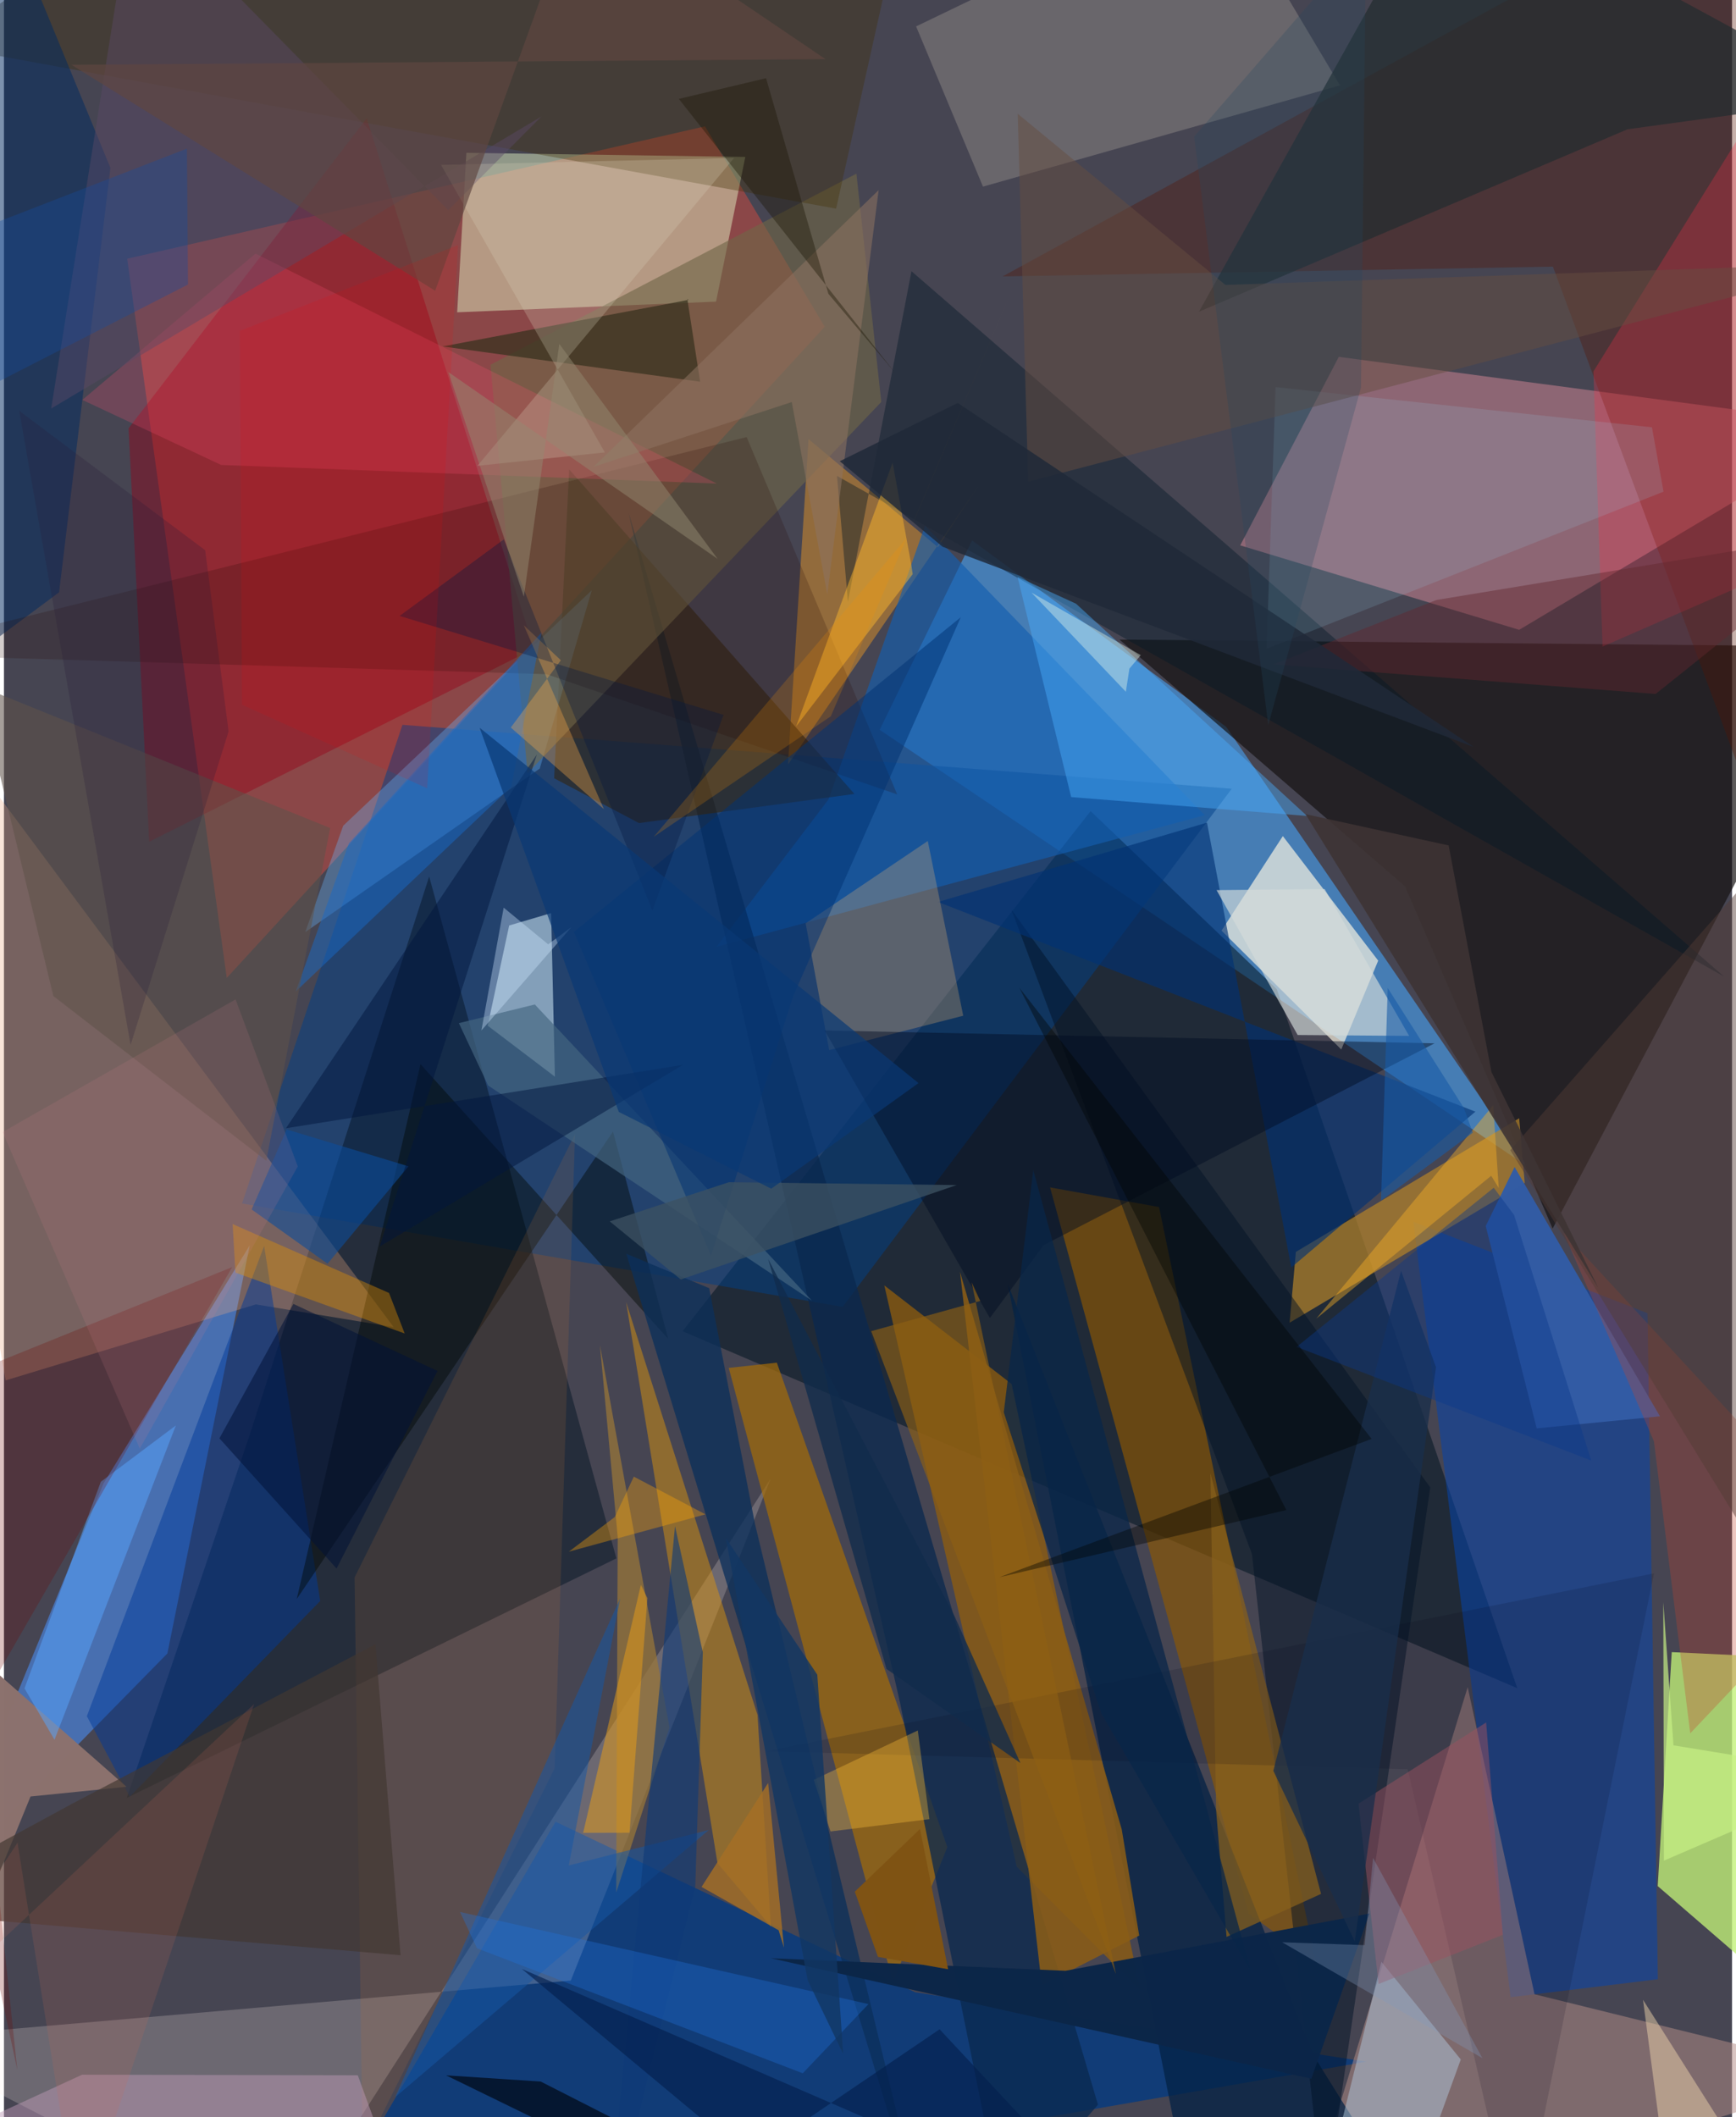 <svg xmlns="http://www.w3.org/2000/svg" width="228" height="278" viewBox="0 0 836 1024"><path fill="#464552" d="M0 0h836v1024H0z"/><path fill="#ab4844" fill-opacity=".678" d="M107.782 472.996L59.614 125.142l279.53-64.04 57.929 96.938z"/><path fill="#4686c4" fill-opacity=".855" d="M423.65 352.993l313.655 211.382-146.036-212.83-122.915-90.16z"/><path fill="#001521" fill-opacity=".545" d="M732.088 816.516L615.764 478.441l-90.072-86.125-197.415 251.55z"/><path fill="#de8b9c" fill-opacity=".471" d="M598.072 263.773l47.696-91.181L898 206.194l-164.98 98.434z"/><path fill="#004087" fill-opacity=".502" d="M405.734 632.085l-290.567-49.996 77.61-231.512 401.199 30.9z"/><path fill="#151212" fill-opacity=".69" d="M539.638 309.332L677.8 428.682l71.405 165.55L898 312.773z"/><path fill="#063a7e" fill-opacity=".831" d="M147.979 1086L659.1 997.169l-218.37-33.593-173.888-82.46z"/><path fill="#c1f178" fill-opacity=".78" d="M837.93 944.997l-37.882-32.767 6.78-113.153L898 803.383z"/><path fill="#e4f4c6" fill-opacity=".471" d="M358.64 75.9l-134.927-1.982-4.463 77.128 125.244-5.155z"/><path fill="#4b90fc" fill-opacity=".557" d="M118.908 602.303L79.07 799.717-32.197 913.09l80.39-195.652z"/><path fill="#925f0b" fill-opacity=".733" d="M487.484 669.396l62.358 293.558-59.874-60.062-64.073-281.18z"/><path fill="#0444ae" fill-opacity=".533" d="M681.804 590.911l47.062 375.07 71.245-8.695-5.008-322.122z"/><path fill="#fff7e3" fill-opacity=".667" d="M589.025 450.11l57.93 57.49 17.864-42.977-46.131-60.236z"/><path fill="#051525" fill-opacity=".494" d="M296.28 753.741l-90.57-329.79-86.824 270.09-59.475 175.534z"/><path fill="#b48d86" fill-opacity=".514" d="M625.402 1086L898 1003.461l-157.552-38.907-32.336-148.547z"/><path fill="#eba880" fill-opacity=".298" d="M188.517 641.868L-62 305.103.784 667.655l121.072-36.76z"/><path fill="#8f5800" fill-opacity=".639" d="M558.793 583.808l75.845 365.431-32.427-23.684-96.133-351.25z"/><path fill="#fff1ee" fill-opacity=".204" d="M370.878 715.233l-96.65 242.695-327.713 28.36 188.127 96.8z"/><path fill="#a66c06" fill-opacity=".694" d="M456.39 893.384l-26.316 65.385-79.452-297.16 23.282-2.531z"/><path fill="#e09426" fill-opacity=".49" d="M389.232 212.393l62.607 52.27 20.224-30.71-92.78 135.867z"/><path fill="#960018" fill-opacity=".427" d="M70.262 407.092l186.161-93.325-80.942-256.554L60.3 207.156z"/><path fill="#032245" fill-opacity=".749" d="M633.386 993.869L690.807 1086l-124.458-57.664-80.724-407.274z"/><path fill="#b28229" fill-opacity=".718" d="M733.023 540.865L624.99 605.496l-3.02 34.245 113.722-67.609z"/><path fill="#bfd9e8" fill-opacity=".616" d="M266.53 520.75l-32.507-24.665 10.387-48.461 20.293-5.994z"/><path fill="#541400" fill-opacity=".333" d="M840.81-62L483.113 133.695l266.222-4.737 142.29 383.63z"/><path fill="#7c787a" fill-opacity=".643" d="M473.622 90.263L441.263 12.77l146.101-70.35 58.99 98.876z"/><path fill="#e0950c" fill-opacity=".471" d="M371.013 931.778l-6.465-102.34-63.575-199.704 44.214 271.41z"/><path fill="#145eb0" fill-opacity=".643" d="M445.582 254.248l135.316 140.044-236.181 63.65 54.17-71.294z"/><path fill="#0a294f" fill-opacity=".753" d="M483.518 1070.941l-50.102-247.765L302.23 248.181l227.028 769.795z"/><path fill="#31230e" fill-opacity=".576" d="M411.42 384L273.437 227.009l-7.265 149.414 41.022 21.677z"/><path fill="#67b7fe" fill-opacity=".341" d="M259.21 371.722l25.165-86.223L164.12 399.37l-18.358 51.45z"/><path fill="#001226" fill-opacity=".482" d="M638.781 1069.522L603.76 751.687 487.413 440.043 689.992 719.41z"/><path fill="#003999" fill-opacity=".49" d="M40.094 830.071l20.763 38.936 92.147-94.693-27.136-171.675z"/><path fill="#021727" fill-opacity=".4" d="M408.294 291.029l30.736-159.864L832.247 472.41 402.992 230.166z"/><path fill="#fc2f45" fill-opacity=".275" d="M773.338 312.726l-4.398-133.063L898-28.132 863.296 273.45z"/><path fill="#706546" fill-opacity=".612" d="M235.361 176.41L412.396 84l12.029 110.412L253.287 374.02z"/><path fill="#003274" fill-opacity=".631" d="M451.882 436.25l130.108-38.365 40.784 215.138 89.062-75.352z"/><path fill="#f9bc6e" fill-opacity=".263" d="M464.068 491.27l-64.865 16.648-11.374-61.348 59.09-39.803z"/><path fill="#432f05" fill-opacity=".341" d="M425.783-3.186L91.546-62l-122.83 83.779 433.852 79.142z"/><path fill="#000704" fill-opacity=".439" d="M321.36 647.593L201.511 514.71l-59.86 258.645L294.638 547.27z"/><path fill="#b2c8dc" fill-opacity=".49" d="M672.145 1086l-30.122-38.895 24.329-98.29 38.424 47.273z"/><path fill="#232d2f" fill-opacity=".725" d="M578.12 150.76l207.356-88.246L898 47.133 696.869-62z"/><path fill="#8c726e" fill-opacity=".996" d="M12.855 868.9L-62 1052.349V757.58L59.292 864.205z"/><path fill="#bf7436" fill-opacity=".161" d="M276.274 548.483l-9.863 306.813-92.889 186.246-3.908-278.585z"/><path fill="#98753a" fill-opacity=".753" d="M321.974 835.53L288.32 650.51l8.604 92.868-.736 172z"/><path fill="#012a5f" fill-opacity=".514" d="M-62 352.31l88.669-65.833L51.504 81.22-7.437-62z"/><path fill="#000d22" fill-opacity=".455" d="M692.082 504.62l-189.088 97.594-26.03 35.264-79.938-139.083z"/><path fill="#325ca4" fill-opacity=".984" d="M730.805 564.45l70.324 120.572-59.642 5.83-24.652-97.85z"/><path fill="#230900" fill-opacity=".2" d="M-62 316.343l324.46 9.74 169.655 58.132L359.288 211.4z"/><path fill="#8a5d16" fill-opacity=".878" d="M549.2 936.166l-47.133 24.007-39.549-345.034 78.23 269.655z"/><path fill="#ff5073" fill-opacity=".22" d="M344.848 233.888l-223.15-111.205-83.786 70.75 67.165 31.443z"/><path fill="#37311e" fill-opacity=".722" d="M212.232 167.561l118.898-22.51-.56-.554 6.222 40.124z"/><path fill="#48adfe" fill-opacity=".447" d="M490.33 278.997l28.315 13.002L630.42 394.662l-114.13-9.146z"/><path fill="#c4442d" fill-opacity=".298" d="M898 751.5l-82.227 86.86-17.57-141.28-43.693-100.933z"/><path fill="#0b305a" fill-opacity=".765" d="M363.352 737.188l-22.176-114.149-40.11-16.634L447.316 1086z"/><path fill="#87601c" fill-opacity=".733" d="M591.456 936.802l-5.05-61.169-2.751-163.08 53.518 203.46z"/><path fill="#d4dcda" fill-opacity=".655" d="M625.855 500.602l-39.232-70.082 52.31-.498 40.855 71.008z"/><path fill="#94d6f2" fill-opacity=".149" d="M610.832 313.79l192.02-75.986-5.6-31.143-182.078-19.424z"/><path fill="#1556a6" fill-opacity=".522" d="M273.226 902.252l67.755-17.148L189.17 1014.4l108.954-241.342z"/><path fill="#bd9ab7" fill-opacity=".475" d="M171.17 1003.74l-133.357-.286-68.334 31.457 215.864 7.742z"/><path fill="#423731" fill-opacity=".675" d="M-62 924.02l253.862 21.663-12.136-150.423L32.7 872.556z"/><path fill="#ffb92b" fill-opacity=".467" d="M429.912 223.75l-46.697 127.616 56.394-73.659-.554-3.861z"/><path fill="#0c2648" fill-opacity=".988" d="M513.554 953.192l147.018-27.677-28.102 79.914-261.422-58.29z"/><path fill="#446681" fill-opacity=".675" d="M390.871 629.095L234.218 525.013l-14.148-30.15 36.75-9.036z"/><path fill="#003373" fill-opacity=".506" d="M381.642 482.117l81.25-183.587-187.13 152.217 66.3 156.584z"/><path fill="#0e3a77" fill-opacity=".612" d="M338.092 799.176l-3.66 113.322L291.443 1086l33.197-347.868z"/><path fill="#5c4a66" fill-opacity=".443" d="M22.846 197.603L62.728-53.118l152.19 154.797 45.145-45.366z"/><path fill="#000018" fill-opacity=".137" d="M732.364 1086l-53.262-230.269-310.161-8.732 429.277-86.029z"/><path fill="#674d42" fill-opacity=".482" d="M590.911 137.806L898 127.303 495.49 232.98l-5.07-177.96z"/><path fill="#dad0b8" fill-opacity=".255" d="M290.702 218.808L211.45 79.757l141.785-3.365L229.048 225.3z"/><path fill="#e69200" fill-opacity=".392" d="M193.862 644.96l-81.866-29.432-1.372-23.48 75.656 33.304z"/><path fill="#e79d19" fill-opacity=".51" d="M308.131 766.53l-27.936 119.943 22.436-.06 8.656-113.432z"/><path fill="#186ac9" fill-opacity=".482" d="M166.858 407.907l-25.692 71.624 104.242-99.034 14.64-74.542z"/><path fill="#59a2fa" fill-opacity=".525" d="M9.94 816.608l14.514 24.849L83.16 689.439l-36.298 27.242z"/><path fill="#6e0700" fill-opacity=".247" d="M110.404 612.855L-62 682.587l68.449 318.505-18.536-175.664z"/><path fill="#ffc33a" fill-opacity=".345" d="M447.693 879.86l-5.6-42.894-50.343 23.877 8.114 24.968z"/><path fill="#feaa48" fill-opacity=".341" d="M245.19 351.877l45.042 39.478-38.725-88.904 17.909 16.892z"/><path fill="#ead0aa" fill-opacity=".494" d="M792.927 967.222L868.144 1086 898 1002.31l-91.416 68.556z"/><path fill="#0b4c9b" fill-opacity=".58" d="M119.807 584.978l16.955-38.708 58.944 17.837-39.152 47.127z"/><path fill="#9d5260" fill-opacity=".482" d="M725.127 935.8l-8.078-102.715-61.759 39.28 9.704 87.222z"/><path fill="#00163c" fill-opacity=".486" d="M328.424 515.055L136.414 545.7l121.353-180.714-76 237.935z"/><path fill="#5f534a" fill-opacity=".561" d="M-12.414 331.585l170.215 68.896-30.911 160.922-102.994-79.65z"/><path fill="#2075df" fill-opacity=".322" d="M220.635 924.748L418.23 969.31l-31.792 33.472-157.582-60.462z"/><path fill="#62282e" fill-opacity=".443" d="M692.99 290.19L898 256.403l-98.965 79.244-184.917-14.29z"/><path fill="#192e4b" fill-opacity=".769" d="M675.876 614.619l16.904 46.68-39.3 277.687-39.4-82.515z"/><path fill="#3c5261" fill-opacity=".765" d="M327.425 618.846l133.455-45.67-110.169-1.385-57.645 18.945z"/><path fill="#f6af25" fill-opacity=".431" d="M719.49 568.676l3.644 5.91-2.692-40.027L634.85 637.8z"/><path fill="#092649" fill-opacity=".749" d="M483.676 683.084l14.286-117.147L603.195 953.28 530.8 828.56z"/><path fill="#123663" fill-opacity=".812" d="M405.986 993.386l-12.518-183.405-44.254-66.092 39.583 213.849z"/><path fill="#154ca1" fill-opacity=".329" d="M-55.967 211.89l19.144-91.441L88.52 71.866l.512 65.75z"/><path fill="#001236" fill-opacity=".537" d="M140.025 630.663l-35.793 65.005 56.667 62.97 48.846-95.559z"/><path fill="#c7f185" fill-opacity=".686" d="M898 858.922l-90.327-14.76-4.923-69.184.297 124.955z"/><path fill="#8d7260" fill-opacity=".553" d="M381.122 194.458l17.182 93.03 24.845-195.547-137.93 133.839z"/><path fill="#ffa506" fill-opacity=".357" d="M295.52 733.708l-22.24 16.773 66.073-18.045L304.71 714.2z"/><path fill="#031941" fill-opacity=".345" d="M191.395 297.897l156.716 47.87-34.411 94.606L241.823 260.9z"/><path fill="#010711" fill-opacity=".678" d="M379.723 1084.677l-165.81-80.898 45.746 2.98L415.341 1086z"/><path fill="#0b3889" fill-opacity=".416" d="M625.342 651.445l95.37-76.989 9.847 13.186 37.324 118.773z"/><path fill="#a56f25" fill-opacity=".82" d="M337.473 912.651l32.225-50.284 7.66 79.662-2.603-8.44z"/><path fill="#04204d" fill-opacity=".647" d="M250.54 952.296l293.763 127.395-91.663-98.195-92.088 62.495z"/><path fill="#533c34" fill-opacity=".463" d="M852.389 757.547l44.387 11.387L898 363.662l-169.26 192.65z"/><path fill="#d88391" fill-opacity=".141" d="M65.715 700.67l76.433-136.52-30.104-80.763-112.69 64.135z"/><path fill="#185ba7" fill-opacity=".596" d="M706.213 535.804l-36.785-57.941-3.25 102.806 44.428-32.841z"/><path fill="#cb6858" fill-opacity=".165" d="M36.148 1077.019l84.895-252.864L-62 995.52 6.565 891.265z"/><path fill="#5f4640" fill-opacity=".675" d="M397.457 28.613l-364.84 2.72L208.61 140.638l69.567-192.8z"/><path fill="#7f5314" fill-opacity=".992" d="M411.608 914.928l11.208 31.554 33.942 5.972-13.59-67.838z"/><path fill="#102c4c" fill-opacity=".769" d="M459.904 781.75l31.818 70.953-64.767-45.494-57.261-198.268z"/><path fill="#8d5f13" fill-opacity=".643" d="M537.927 954.744l-69.792-334.538 4.18 9.011-52.76 14.625z"/><path fill="#cfe8ff" fill-opacity=".373" d="M241.747 438.999l21.527 17.748 11.17-8.266-43.464 49.925z"/><path fill="#e6f8ea" fill-opacity=".404" d="M542.741 334.575l-45.665-47.973 52.876 30.278-5.485 6.493z"/><path fill="#1f2938" fill-opacity=".839" d="M461.408 194.902l249.674 166.402-257.023-96.879-49.724-41.342z"/><path fill="#093975" fill-opacity=".698" d="M297.44 537.794l73.743 37.138 71.252-51.077-212.34-171.894z"/><path fill="#f90003" fill-opacity=".118" d="M204.753 381.284l-89.598-40.42-1.031-180.852 105.555-41.474z"/><path fill="#8499ba" fill-opacity=".322" d="M662.34 898.62l-4.042 42.175-39.931-1.38 96.874 56.048z"/><path fill="#000400" fill-opacity=".388" d="M491.225 477.774l170.41 218.176-179.98 66.861 138.745-32.45z"/><path fill="#26495f" fill-opacity=".255" d="M575.794 66.062l83.132-95.747-2.425 217.084-44.875 163.304z"/><path fill="#948a71" fill-opacity=".49" d="M251.512 288.601L214.977 179.95l130.26 90.355-76.575-103.964z"/><path fill="#281938" fill-opacity=".239" d="M108.666 353.781L97.35 266.14 7.4 198.718l53.858 306.688z"/><path fill="#1b1504" fill-opacity=".388" d="M430.996 180.19L326.489 47.832l42.195-10.003 30.139 104.249z"/><path fill="#f69200" fill-opacity=".204" d="M436.639 260.237L314.297 404.77l85.74-58.348 91.084-214.23z"/><path fill="#3e3434" fill-opacity=".894" d="M629.654 393.778l69.251 15.128 20.708 109.588 51.62 104.245z"/></svg>